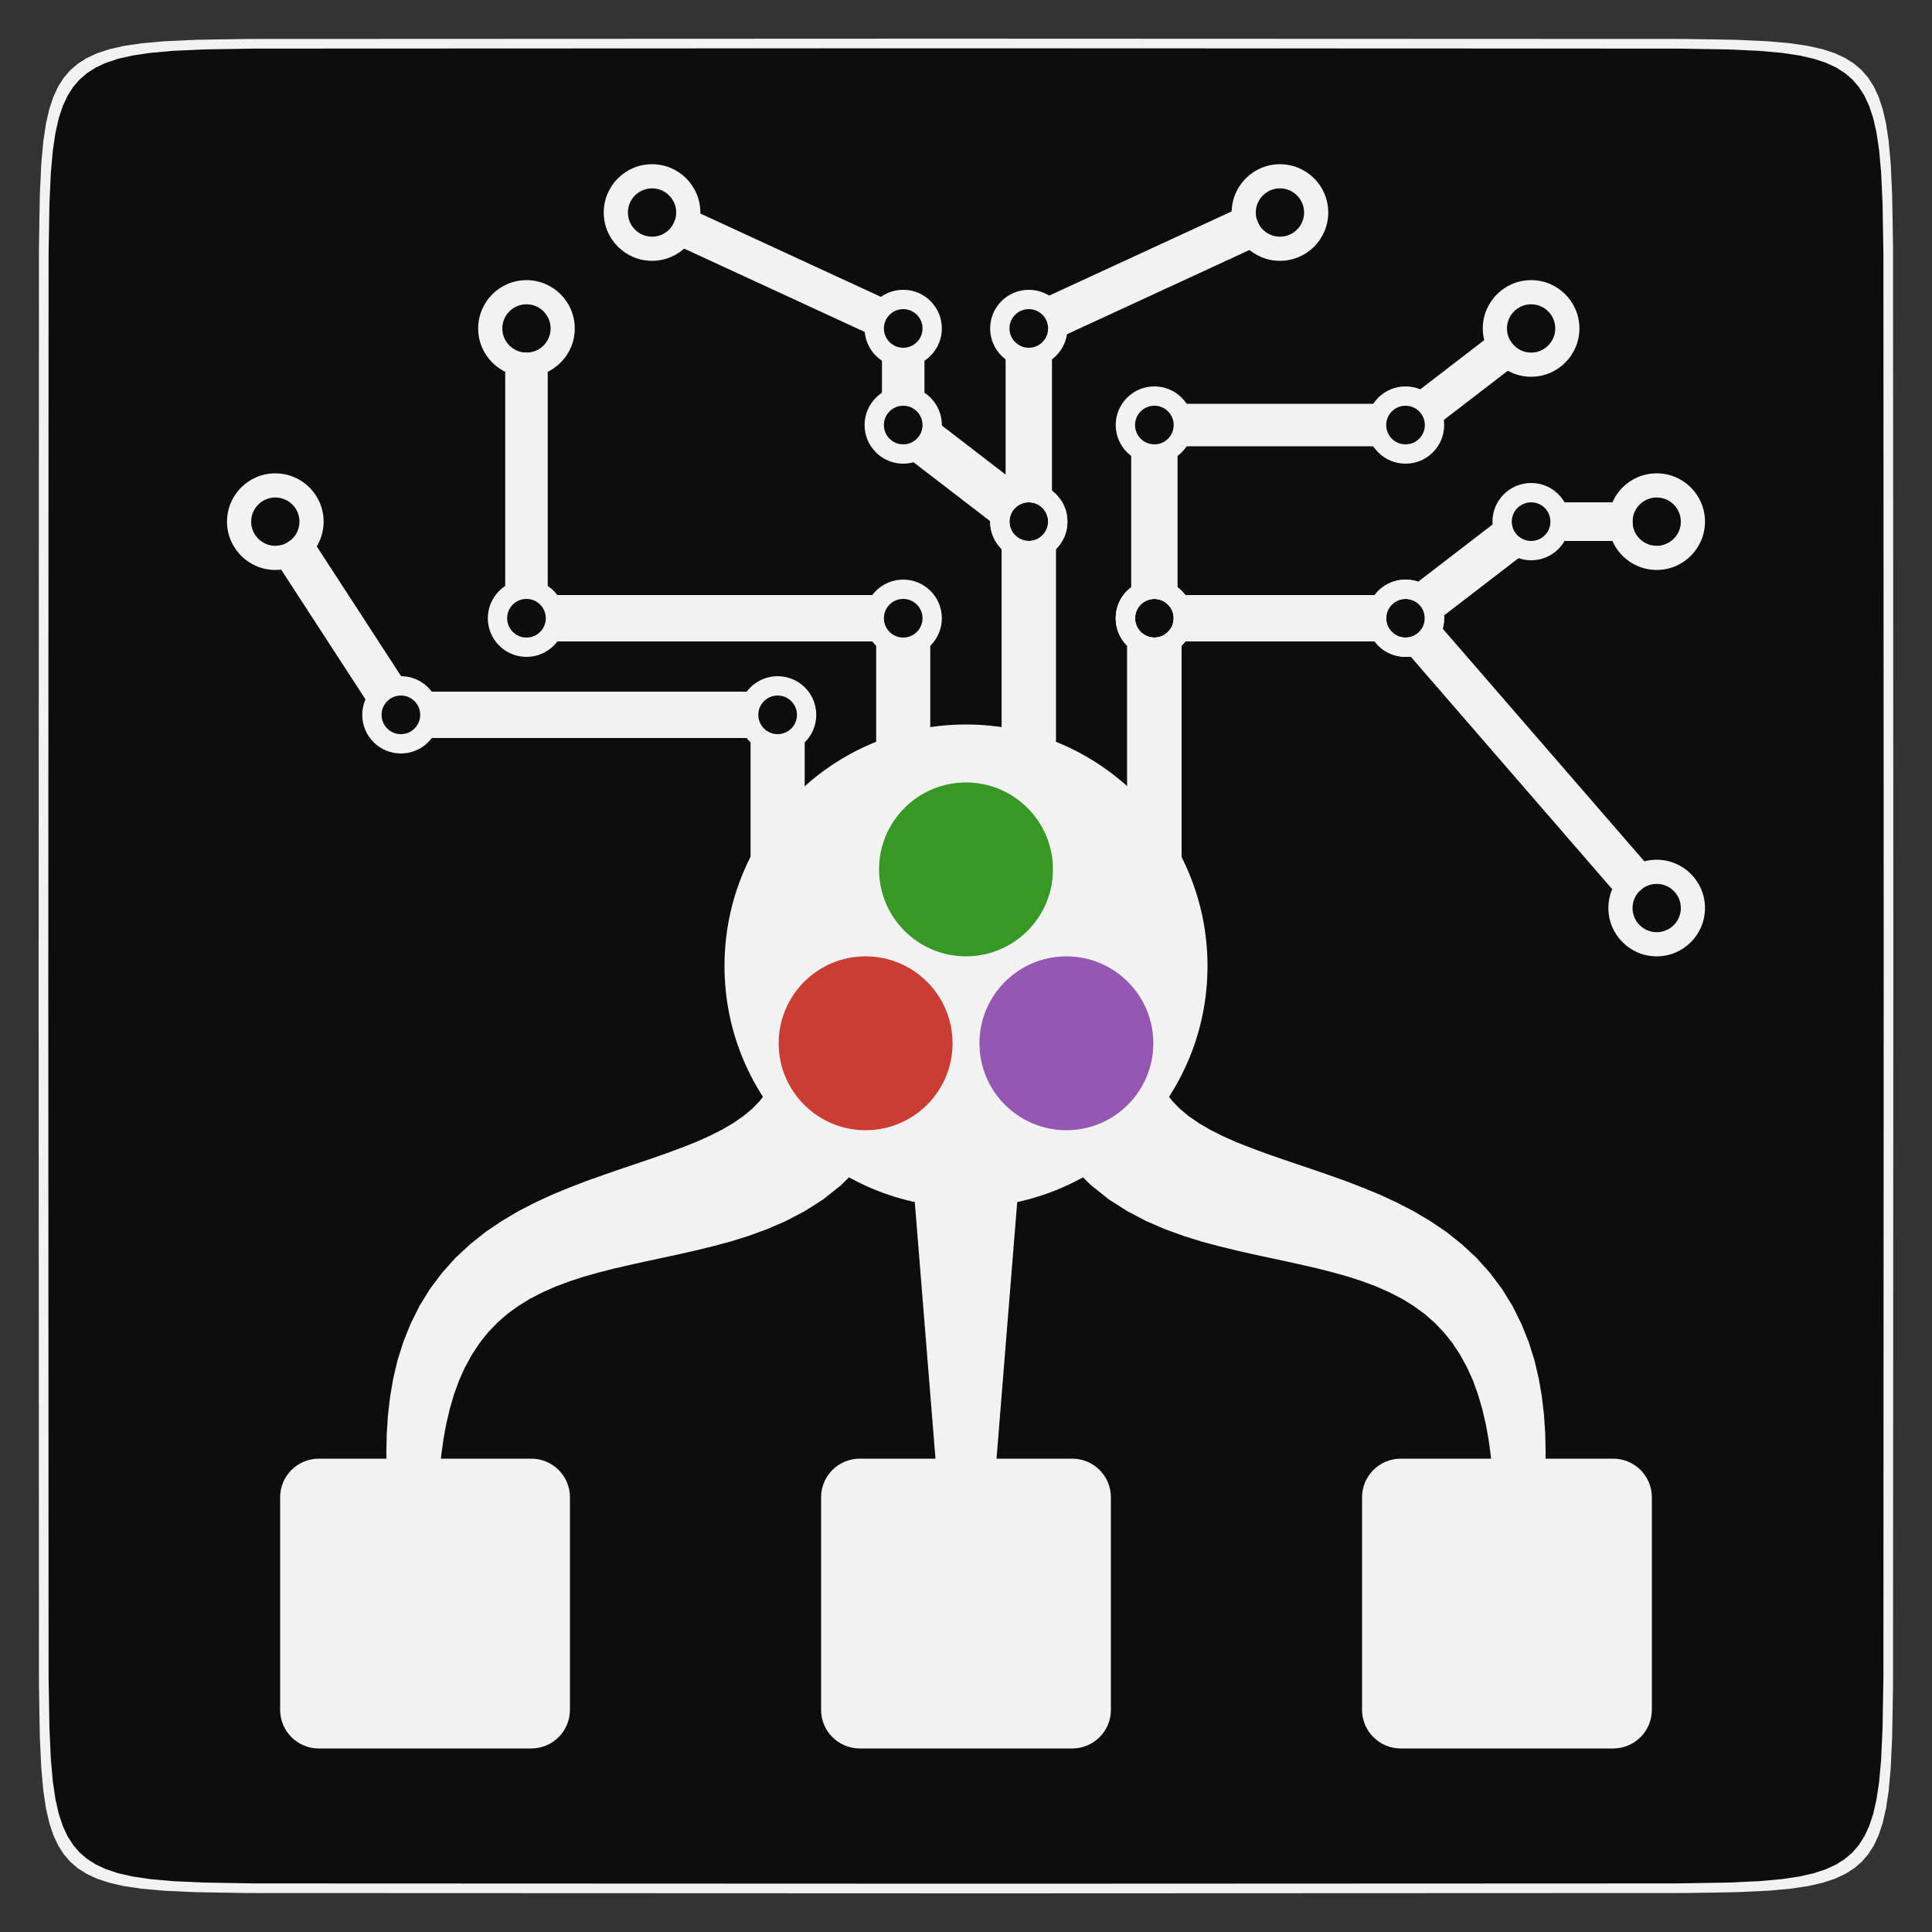 <?xml version="1.0" encoding="UTF-8"?>
<svg xmlns="http://www.w3.org/2000/svg" xmlns:xlink="http://www.w3.org/1999/xlink" width="1000pt" height="1000pt" viewBox="0 0 1000 1000" version="1.1">
<rect x="0" y="0" width="1000" height="1000" fill="#333333" stroke="none"/>
<g id="surface46515">
<path style=" stroke:none;fill-rule:nonzero;fill:rgb(5.098%,5.098%,5.098%);fill-opacity:1;" d="M 980 500 L 979.852 872.141 L 979.406 898.727 L 978.656 915.012 L 977.598 926.816 L 976.215 936.039 L 974.492 943.555 L 972.41 949.832 L 969.934 955.16 L 967.031 959.723 L 963.648 963.648 L 959.723 967.031 L 955.16 969.934 L 949.832 972.41 L 943.555 974.492 L 936.039 976.215 L 926.816 977.598 L 915.012 978.656 L 898.727 979.406 L 872.141 979.852 L 511.48 980 L 127.859 979.852 L 101.273 979.406 L 84.988 978.656 L 73.184 977.598 L 63.961 976.215 L 56.445 974.492 L 50.168 972.41 L 44.84 969.934 L 40.277 967.031 L 36.352 963.648 L 32.969 959.723 L 30.066 955.16 L 27.59 949.832 L 25.508 943.555 L 23.785 936.039 L 22.402 926.816 L 21.344 915.012 L 20.594 898.727 L 20.148 872.141 L 20 512.305 L 20.148 127.859 L 20.594 101.273 L 21.344 84.988 L 22.402 73.184 L 23.785 63.961 L 25.508 56.445 L 27.59 50.168 L 30.066 44.84 L 32.969 40.277 L 36.352 36.352 L 40.277 32.969 L 44.84 30.066 L 50.168 27.59 L 56.445 25.508 L 63.961 23.785 L 73.184 22.402 L 84.988 21.344 L 101.273 20.594 L 127.859 20.148 L 487.188 20 L 872.141 20.148 L 898.727 20.594 L 915.012 21.344 L 926.816 22.402 L 936.039 23.785 L 943.555 25.508 L 949.832 27.59 L 955.16 30.066 L 959.723 32.969 L 963.648 36.352 L 967.031 40.277 L 969.934 44.84 L 972.41 50.168 L 974.492 56.445 L 976.215 63.961 L 977.598 73.184 L 978.656 84.988 L 979.406 101.273 L 979.852 127.859 L 980 486.812 Z M 980 500 "/>
<path style=" stroke:none;fill-rule:evenodd;fill:rgb(94.902%,94.902%,94.902%);fill-opacity:1;" d="M 583.5 457.5 L 583.5 332.5 L 611.5 332.5 L 611.5 457.5 "/>
<path style=" stroke:none;fill-rule:evenodd;fill:rgb(94.902%,94.902%,94.902%);fill-opacity:1;" d="M 585.5 307.5 L 585.5 232.5 L 609.5 232.5 L 609.5 307.5 "/>
<path style=" stroke:none;fill-rule:evenodd;fill:rgb(94.902%,94.902%,94.902%);fill-opacity:1;" d="M 610 209 L 715 209 L 715 231 L 610 231 "/>
<path style=" stroke:none;fill-rule:evenodd;fill:rgb(94.902%,94.902%,94.902%);fill-opacity:1;" d="M 731.312 204.453 L 746.371 192.867 L 776.496 169.695 L 788.688 185.547 L 773.629 197.133 L 743.504 220.305 "/>
<path style=" stroke:none;fill-rule:evenodd;fill:rgb(94.902%,94.902%,94.902%);fill-opacity:1;" d="M 617.5 320 C 617.5 331.047 608.547 340 597.5 340 C 586.453 340 577.5 331.047 577.5 320 C 577.5 308.953 586.453 300 597.5 300 C 608.547 300 617.5 308.953 617.5 320 Z M 617.5 320 L 607.5 320 C 607.5 325.523 603.023 330 597.5 330 C 591.977 330 587.5 325.523 587.5 320 C 587.5 314.477 591.977 310 597.5 310 C 603.023 310 607.5 314.477 607.5 320 Z M 617.5 320 "/>
<path style=" stroke:none;fill-rule:evenodd;fill:rgb(94.902%,94.902%,94.902%);fill-opacity:1;" d="M 617.5 220 C 617.5 231.047 608.547 240 597.5 240 C 586.453 240 577.5 231.047 577.5 220 C 577.5 208.953 586.453 200 597.5 200 C 608.547 200 617.5 208.953 617.5 220 Z M 617.5 220 L 607.5 220 C 607.5 225.523 603.023 230 597.5 230 C 591.977 230 587.5 225.523 587.5 220 C 587.5 214.477 591.977 210 597.5 210 C 603.023 210 607.5 214.477 607.5 220 Z M 617.5 220 "/>
<path style=" stroke:none;fill-rule:evenodd;fill:rgb(94.902%,94.902%,94.902%);fill-opacity:1;" d="M 747.5 220 C 747.5 231.047 738.547 240 727.5 240 C 716.453 240 707.5 231.047 707.5 220 C 707.5 208.953 716.453 200 727.5 200 C 738.547 200 747.5 208.953 747.5 220 Z M 747.5 220 L 737.5 220 C 737.5 225.523 733.023 230 727.5 230 C 721.977 230 717.5 225.523 717.5 220 C 717.5 214.477 721.977 210 727.5 210 C 733.023 210 737.5 214.477 737.5 220 Z M 747.5 220 "/>
<path style=" stroke:none;fill-rule:evenodd;fill:rgb(94.902%,94.902%,94.902%);fill-opacity:1;" d="M 817.5 170 C 817.5 183.809 806.309 195 792.5 195 C 778.691 195 767.5 183.809 767.5 170 C 767.5 156.191 778.691 145 792.5 145 C 806.309 145 817.5 156.191 817.5 170 Z M 817.5 170 L 805 170 C 805 176.902 799.402 182.5 792.5 182.5 C 785.598 182.5 780 176.902 780 170 C 780 163.098 785.598 157.5 792.5 157.5 C 799.402 157.5 805 163.098 805 170 Z M 817.5 170 "/>
<path style=" stroke:none;fill-rule:evenodd;fill:rgb(94.902%,94.902%,94.902%);fill-opacity:1;" d="M 518.5 457.5 L 518.5 282.5 L 546.5 282.5 L 546.5 457.5 "/>
<path style=" stroke:none;fill-rule:evenodd;fill:rgb(94.902%,94.902%,94.902%);fill-opacity:1;" d="M 520.5 257.5 L 520.5 182.5 L 544.5 182.5 L 544.5 257.5 "/>
<path style=" stroke:none;fill-rule:evenodd;fill:rgb(94.902%,94.902%,94.902%);fill-opacity:1;" d="M 539.238 154.773 L 575.008 138.266 L 646.539 105.25 L 655.762 125.227 L 619.992 141.734 L 548.461 174.75 "/>
<path style=" stroke:none;fill-rule:evenodd;fill:rgb(94.902%,94.902%,94.902%);fill-opacity:1;" d="M 552.5 270 C 552.5 281.047 543.547 290 532.5 290 C 521.453 290 512.5 281.047 512.5 270 C 512.5 258.953 521.453 250 532.5 250 C 543.547 250 552.5 258.953 552.5 270 Z M 552.5 270 L 542.5 270 C 542.5 275.523 538.023 280 532.5 280 C 526.977 280 522.5 275.523 522.5 270 C 522.5 264.477 526.977 260 532.5 260 C 538.023 260 542.5 264.477 542.5 270 Z M 552.5 270 "/>
<path style=" stroke:none;fill-rule:evenodd;fill:rgb(94.902%,94.902%,94.902%);fill-opacity:1;" d="M 552.5 170 C 552.5 181.047 543.547 190 532.5 190 C 521.453 190 512.5 181.047 512.5 170 C 512.5 158.953 521.453 150 532.5 150 C 543.547 150 552.5 158.953 552.5 170 Z M 552.5 170 L 542.5 170 C 542.5 175.523 538.023 180 532.5 180 C 526.977 180 522.5 175.523 522.5 170 C 522.5 164.477 526.977 160 532.5 160 C 538.023 160 542.5 164.477 542.5 170 Z M 552.5 170 "/>
<path style=" stroke:none;fill-rule:evenodd;fill:rgb(94.902%,94.902%,94.902%);fill-opacity:1;" d="M 687.5 110 C 687.5 123.809 676.309 135 662.5 135 C 648.691 135 637.5 123.809 637.5 110 C 637.5 96.191 648.691 85 662.5 85 C 676.309 85 687.5 96.191 687.5 110 Z M 687.5 110 L 675 110 C 675 116.902 669.402 122.5 662.5 122.5 C 655.598 122.5 650 116.902 650 110 C 650 103.098 655.598 97.5 662.5 97.5 C 669.402 97.5 675 103.098 675 110 Z M 687.5 110 "/>
<path style=" stroke:none;fill-rule:evenodd;fill:rgb(94.902%,94.902%,94.902%);fill-opacity:1;" d="M 583.5 457.5 L 583.5 332.5 L 611.5 332.5 L 611.5 457.5 "/>
<path style=" stroke:none;fill-rule:evenodd;fill:rgb(94.902%,94.902%,94.902%);fill-opacity:1;" d="M 610 308 L 715 308 L 715 332 L 610 332 "/>
<path style=" stroke:none;fill-rule:evenodd;fill:rgb(94.902%,94.902%,94.902%);fill-opacity:1;" d="M 730.699 303.66 L 775.887 268.902 L 789.301 286.34 L 744.113 321.098 "/>
<path style=" stroke:none;fill-rule:evenodd;fill:rgb(94.902%,94.902%,94.902%);fill-opacity:1;" d="M 805 260 L 845 260 L 845 280 L 805 280 "/>
<path style=" stroke:none;fill-rule:evenodd;fill:rgb(94.902%,94.902%,94.902%);fill-opacity:1;" d="M 617.5 320 C 617.5 331.047 608.547 340 597.5 340 C 586.453 340 577.5 331.047 577.5 320 C 577.5 308.953 586.453 300 597.5 300 C 608.547 300 617.5 308.953 617.5 320 Z M 617.5 320 L 607.5 320 C 607.5 325.523 603.023 330 597.5 330 C 591.977 330 587.5 325.523 587.5 320 C 587.5 314.477 591.977 310 597.5 310 C 603.023 310 607.5 314.477 607.5 320 Z M 617.5 320 "/>
<path style=" stroke:none;fill-rule:evenodd;fill:rgb(94.902%,94.902%,94.902%);fill-opacity:1;" d="M 747.5 320 C 747.5 331.047 738.547 340 727.5 340 C 716.453 340 707.5 331.047 707.5 320 C 707.5 308.953 716.453 300 727.5 300 C 738.547 300 747.5 308.953 747.5 320 Z M 747.5 320 L 737.5 320 C 737.5 325.523 733.023 330 727.5 330 C 721.977 330 717.5 325.523 717.5 320 C 717.5 314.477 721.977 310 727.5 310 C 733.023 310 737.5 314.477 737.5 320 Z M 747.5 320 "/>
<path style=" stroke:none;fill-rule:evenodd;fill:rgb(94.902%,94.902%,94.902%);fill-opacity:1;" d="M 812.5 270 C 812.5 281.047 803.547 290 792.5 290 C 781.453 290 772.5 281.047 772.5 270 C 772.5 258.953 781.453 250 792.5 250 C 803.547 250 812.5 258.953 812.5 270 Z M 812.5 270 L 802.5 270 C 802.5 275.523 798.023 280 792.5 280 C 786.977 280 782.5 275.523 782.5 270 C 782.5 264.477 786.977 260 792.5 260 C 798.023 260 802.5 264.477 802.5 270 Z M 812.5 270 "/>
<path style=" stroke:none;fill-rule:evenodd;fill:rgb(94.902%,94.902%,94.902%);fill-opacity:1;" d="M 882.5 270 C 882.5 283.809 871.309 295 857.5 295 C 843.691 295 832.5 283.809 832.5 270 C 832.5 256.191 843.691 245 857.5 245 C 871.309 245 882.5 256.191 882.5 270 Z M 882.5 270 L 870 270 C 870 276.902 864.402 282.5 857.5 282.5 C 850.598 282.5 845 276.902 845 270 C 845 263.098 850.598 257.5 857.5 257.5 C 864.402 257.5 870 263.098 870 270 Z M 882.5 270 "/>
<path style=" stroke:none;fill-rule:evenodd;fill:rgb(94.902%,94.902%,94.902%);fill-opacity:1;" d="M 583.5 457.5 L 583.5 332.5 L 611.5 332.5 L 611.5 457.5 "/>
<path style=" stroke:none;fill-rule:evenodd;fill:rgb(94.902%,94.902%,94.902%);fill-opacity:1;" d="M 610 308 L 715 308 L 715 332 L 610 332 "/>
<path style=" stroke:none;fill-rule:evenodd;fill:rgb(94.902%,94.902%,94.902%);fill-opacity:1;" d="M 744 322.242 L 857.625 453.352 L 841 467.758 L 727.375 336.648 "/>
<path style=" stroke:none;fill-rule:evenodd;fill:rgb(94.902%,94.902%,94.902%);fill-opacity:1;" d="M 617.5 320 C 617.5 331.047 608.547 340 597.5 340 C 586.453 340 577.5 331.047 577.5 320 C 577.5 308.953 586.453 300 597.5 300 C 608.547 300 617.5 308.953 617.5 320 Z M 617.5 320 L 607.5 320 C 607.5 325.523 603.023 330 597.5 330 C 591.977 330 587.5 325.523 587.5 320 C 587.5 314.477 591.977 310 597.5 310 C 603.023 310 607.5 314.477 607.5 320 Z M 617.5 320 "/>
<path style=" stroke:none;fill-rule:evenodd;fill:rgb(94.902%,94.902%,94.902%);fill-opacity:1;" d="M 747.5 320 C 747.5 331.047 738.547 340 727.5 340 C 716.453 340 707.5 331.047 707.5 320 C 707.5 308.953 716.453 300 727.5 300 C 738.547 300 747.5 308.953 747.5 320 Z M 747.5 320 L 737.5 320 C 737.5 325.523 733.023 330 727.5 330 C 721.977 330 717.5 325.523 717.5 320 C 717.5 314.477 721.977 310 727.5 310 C 733.023 310 737.5 314.477 737.5 320 Z M 747.5 320 "/>
<path style=" stroke:none;fill-rule:evenodd;fill:rgb(94.902%,94.902%,94.902%);fill-opacity:1;" d="M 882.5 470 C 882.5 483.809 871.309 495 857.5 495 C 843.691 495 832.5 483.809 832.5 470 C 832.5 456.191 843.691 445 857.5 445 C 871.309 445 882.5 456.191 882.5 470 Z M 882.5 470 L 870 470 C 870 476.902 864.402 482.5 857.5 482.5 C 850.598 482.5 845 476.902 845 470 C 845 463.098 850.598 457.5 857.5 457.5 C 864.402 457.5 870 463.098 870 470 Z M 882.5 470 "/>
<path style=" stroke:none;fill-rule:evenodd;fill:rgb(94.902%,94.902%,94.902%);fill-opacity:1;" d="M 453.5 457.5 L 453.5 332.5 L 481.5 332.5 L 481.5 457.5 "/>
<path style=" stroke:none;fill-rule:evenodd;fill:rgb(94.902%,94.902%,94.902%);fill-opacity:1;" d="M 455 332 L 285 332 L 285 308 L 455 308 "/>
<path style=" stroke:none;fill-rule:evenodd;fill:rgb(94.902%,94.902%,94.902%);fill-opacity:1;" d="M 261.5 307.5 L 261.5 182.5 L 283.5 182.5 L 283.5 307.5 "/>
<path style=" stroke:none;fill-rule:evenodd;fill:rgb(94.902%,94.902%,94.902%);fill-opacity:1;" d="M 487.5 320 C 487.5 331.047 478.547 340 467.5 340 C 456.453 340 447.5 331.047 447.5 320 C 447.5 308.953 456.453 300 467.5 300 C 478.547 300 487.5 308.953 487.5 320 Z M 487.5 320 L 477.5 320 C 477.5 325.523 473.023 330 467.5 330 C 461.977 330 457.5 325.523 457.5 320 C 457.5 314.477 461.977 310 467.5 310 C 473.023 310 477.5 314.477 477.5 320 Z M 487.5 320 "/>
<path style=" stroke:none;fill-rule:evenodd;fill:rgb(94.902%,94.902%,94.902%);fill-opacity:1;" d="M 292.5 320 C 292.5 331.047 283.547 340 272.5 340 C 261.453 340 252.5 331.047 252.5 320 C 252.5 308.953 261.453 300 272.5 300 C 283.547 300 292.5 308.953 292.5 320 Z M 292.5 320 L 282.5 320 C 282.5 325.523 278.023 330 272.5 330 C 266.977 330 262.5 325.523 262.5 320 C 262.5 314.477 266.977 310 272.5 310 C 278.023 310 282.5 314.477 282.5 320 Z M 292.5 320 "/>
<path style=" stroke:none;fill-rule:evenodd;fill:rgb(94.902%,94.902%,94.902%);fill-opacity:1;" d="M 297.5 170 C 297.5 183.809 286.309 195 272.5 195 C 258.691 195 247.5 183.809 247.5 170 C 247.5 156.191 258.691 145 272.5 145 C 286.309 145 297.5 156.191 297.5 170 Z M 297.5 170 L 285 170 C 285 176.902 279.402 182.5 272.5 182.5 C 265.598 182.5 260 176.902 260 170 C 260 163.098 265.598 157.5 272.5 157.5 C 279.402 157.5 285 163.098 285 170 Z M 297.5 170 "/>
<path style=" stroke:none;fill-rule:evenodd;fill:rgb(94.902%,94.902%,94.902%);fill-opacity:1;" d="M 518.5 457.5 L 518.5 282.5 L 546.5 282.5 L 546.5 457.5 "/>
<path style=" stroke:none;fill-rule:evenodd;fill:rgb(94.902%,94.902%,94.902%);fill-opacity:1;" d="M 515.277 271.891 L 470.09 237.133 L 484.723 218.109 L 529.91 252.867 "/>
<path style=" stroke:none;fill-rule:evenodd;fill:rgb(94.902%,94.902%,94.902%);fill-opacity:1;" d="M 456.5 207.5 L 456.5 182.5 L 478.5 182.5 L 478.5 207.5 "/>
<path style=" stroke:none;fill-rule:evenodd;fill:rgb(94.902%,94.902%,94.902%);fill-opacity:1;" d="M 451.961 173.84 L 416.191 157.332 L 344.66 124.316 L 353.039 106.16 L 388.809 122.668 L 460.34 155.684 "/>
<path style=" stroke:none;fill-rule:evenodd;fill:rgb(94.902%,94.902%,94.902%);fill-opacity:1;" d="M 552.5 270 C 552.5 281.047 543.547 290 532.5 290 C 521.453 290 512.5 281.047 512.5 270 C 512.5 258.953 521.453 250 532.5 250 C 543.547 250 552.5 258.953 552.5 270 Z M 552.5 270 L 542.5 270 C 542.5 275.523 538.023 280 532.5 280 C 526.977 280 522.5 275.523 522.5 270 C 522.5 264.477 526.977 260 532.5 260 C 538.023 260 542.5 264.477 542.5 270 Z M 552.5 270 "/>
<path style=" stroke:none;fill-rule:evenodd;fill:rgb(94.902%,94.902%,94.902%);fill-opacity:1;" d="M 487.5 220 C 487.5 231.047 478.547 240 467.5 240 C 456.453 240 447.5 231.047 447.5 220 C 447.5 208.953 456.453 200 467.5 200 C 478.547 200 487.5 208.953 487.5 220 Z M 487.5 220 L 477.5 220 C 477.5 225.523 473.023 230 467.5 230 C 461.977 230 457.5 225.523 457.5 220 C 457.5 214.477 461.977 210 467.5 210 C 473.023 210 477.5 214.477 477.5 220 Z M 487.5 220 "/>
<path style=" stroke:none;fill-rule:evenodd;fill:rgb(94.902%,94.902%,94.902%);fill-opacity:1;" d="M 487.5 170 C 487.5 181.047 478.547 190 467.5 190 C 456.453 190 447.5 181.047 447.5 170 C 447.5 158.953 456.453 150 467.5 150 C 478.547 150 487.5 158.953 487.5 170 Z M 487.5 170 L 477.5 170 C 477.5 175.523 473.023 180 467.5 180 C 461.977 180 457.5 175.523 457.5 170 C 457.5 164.477 461.977 160 467.5 160 C 473.023 160 477.5 164.477 477.5 170 Z M 487.5 170 "/>
<path style=" stroke:none;fill-rule:evenodd;fill:rgb(94.902%,94.902%,94.902%);fill-opacity:1;" d="M 362.5 110 C 362.5 123.809 351.309 135 337.5 135 C 323.691 135 312.5 123.809 312.5 110 C 312.5 96.191 323.691 85 337.5 85 C 351.309 85 362.5 96.191 362.5 110 Z M 362.5 110 L 350 110 C 350 116.902 344.402 122.5 337.5 122.5 C 330.598 122.5 325 116.902 325 110 C 325 103.098 330.598 97.5 337.5 97.5 C 344.402 97.5 350 103.098 350 110 Z M 362.5 110 "/>
<path style=" stroke:none;fill-rule:evenodd;fill:rgb(94.902%,94.902%,94.902%);fill-opacity:1;" d="M 388.5 457.5 L 388.5 382.5 L 416.5 382.5 L 416.5 457.5 "/>
<path style=" stroke:none;fill-rule:evenodd;fill:rgb(94.902%,94.902%,94.902%);fill-opacity:1;" d="M 390 382 L 220 382 L 220 358 L 390 358 "/>
<path style=" stroke:none;fill-rule:evenodd;fill:rgb(94.902%,94.902%,94.902%);fill-opacity:1;" d="M 191.465 365.516 L 157.215 312.82 L 140.09 286.477 L 158.535 274.484 L 192.785 327.18 L 209.91 353.523 "/>
<path style=" stroke:none;fill-rule:evenodd;fill:rgb(94.902%,94.902%,94.902%);fill-opacity:1;" d="M 422.5 370 C 422.5 381.047 413.547 390 402.5 390 C 391.453 390 382.5 381.047 382.5 370 C 382.5 358.953 391.453 350 402.5 350 C 413.547 350 422.5 358.953 422.5 370 Z M 422.5 370 L 412.5 370 C 412.5 375.523 408.023 380 402.5 380 C 396.977 380 392.5 375.523 392.5 370 C 392.5 364.477 396.977 360 402.5 360 C 408.023 360 412.5 364.477 412.5 370 Z M 422.5 370 "/>
<path style=" stroke:none;fill-rule:evenodd;fill:rgb(94.902%,94.902%,94.902%);fill-opacity:1;" d="M 227.5 370 C 227.5 381.047 218.547 390 207.5 390 C 196.453 390 187.5 381.047 187.5 370 C 187.5 358.953 196.453 350 207.5 350 C 218.547 350 227.5 358.953 227.5 370 Z M 227.5 370 L 217.5 370 C 217.5 375.523 213.023 380 207.5 380 C 201.977 380 197.5 375.523 197.5 370 C 197.5 364.477 201.977 360 207.5 360 C 213.023 360 217.5 364.477 217.5 370 Z M 227.5 370 "/>
<path style=" stroke:none;fill-rule:evenodd;fill:rgb(94.902%,94.902%,94.902%);fill-opacity:1;" d="M 167.5 270 C 167.5 283.809 156.309 295 142.5 295 C 128.691 295 117.5 283.809 117.5 270 C 117.5 256.191 128.691 245 142.5 245 C 156.309 245 167.5 256.191 167.5 270 Z M 167.5 270 L 155 270 C 155 276.902 149.402 282.5 142.5 282.5 C 135.598 282.5 130 276.902 130 270 C 130 263.098 135.598 257.5 142.5 257.5 C 149.402 257.5 155 263.098 155 270 Z M 167.5 270 "/>
<path style=" stroke:none;fill-rule:nonzero;fill:rgb(94.902%,94.902%,94.902%);fill-opacity:1;" d="M 208.738 822.852 L 206.723 814.27 L 205.062 805.461 L 203.656 796.574 L 202.43 787.684 L 201.402 778.723 L 200.602 769.641 L 200.129 760.453 L 199.98 751.223 L 200.191 741.926 L 200.805 732.547 L 201.895 723.098 L 203.52 713.602 L 205.77 704.031 L 208.785 694.504 L 212.539 685.168 L 217.094 676.02 L 222.535 667.16 L 228.789 658.84 L 235.77 651.047 L 243.398 643.98 L 251.469 637.555 L 259.914 631.875 L 268.52 626.781 L 277.285 622.285 L 286.086 618.219 L 294.871 614.621 L 303.539 611.281 L 312.164 608.211 L 320.617 605.289 L 328.969 602.465 L 337.113 599.703 L 345.031 596.918 L 352.777 594.051 L 360.145 591.141 L 367.051 588.062 L 373.562 584.789 L 379.492 581.332 L 384.812 577.652 L 389.406 573.836 L 393.246 569.848 L 396.527 565.582 L 399.145 561.211 L 401.262 556.465 L 402.965 551.352 L 404.18 545.867 L 405.039 539.816 L 405.492 533.441 L 405.551 526.793 L 405.012 519.043 L 474.988 520.957 L 473.973 530.609 L 472.57 541.305 L 470.434 552.137 L 467.445 563.055 L 463.395 574.156 L 458.094 584.969 L 451.633 595.355 L 443.891 604.957 L 435.328 613.43 L 426.02 620.84 L 416.344 626.984 L 406.637 632.066 L 396.926 636.258 L 387.391 639.719 L 377.961 642.656 L 368.77 645.109 L 359.855 647.281 L 351.035 649.285 L 342.395 651.148 L 333.965 652.957 L 325.672 654.793 L 317.605 656.656 L 309.715 658.691 L 302.066 660.832 L 294.707 663.246 L 287.602 665.895 L 280.805 668.906 L 274.348 672.219 L 268.297 675.961 L 262.602 680.09 L 257.371 684.691 L 252.512 689.762 L 248.145 695.27 L 244.191 701.301 L 240.66 707.766 L 237.602 714.551 L 235.008 721.695 L 232.812 729.18 L 231.004 736.891 L 229.559 744.797 L 228.441 752.852 L 227.629 761.02 L 227.105 769.242 L 226.879 777.555 L 226.871 785.973 L 227.059 794.43 L 227.414 802.859 L 228.02 811.312 L 228.527 819.957 "/>
<path style=" stroke:none;fill-rule:nonzero;fill:rgb(94.902%,94.902%,94.902%);fill-opacity:1;" d="M 220 905 L 165 905 C 153.953 905 145 896.047 145 885 L 145 775 C 145 763.953 153.953 755 165 755 L 275 755 C 286.047 755 295 763.953 295 775 L 295 885 C 295 896.047 286.047 905 275 905 Z M 220 905 "/>
<path style=" stroke:none;fill-rule:nonzero;fill:rgb(94.902%,94.902%,94.902%);fill-opacity:1;" d="M 490 823.801 L 489.25 817.602 L 488.75 811.398 L 486.75 786.602 L 486.25 780.398 L 484.25 755.602 L 483.75 749.398 L 481.75 724.602 L 481.25 718.398 L 479.25 693.602 L 478.75 687.398 L 476.75 662.602 L 476.25 656.398 L 474.25 631.602 L 473.75 625.398 L 471.75 600.602 L 471.25 594.398 L 469.25 569.602 L 468.75 563.398 L 466.75 538.602 L 466.25 532.398 L 465.75 526.199 L 465 520 L 535 520 L 534.25 526.199 L 533.75 532.398 L 533.25 538.602 L 531.25 563.398 L 530.75 569.602 L 528.75 594.398 L 528.25 600.602 L 526.25 625.398 L 525.75 631.602 L 523.75 656.398 L 523.25 662.602 L 521.25 687.398 L 520.75 693.602 L 518.75 718.398 L 518.25 724.602 L 516.25 749.398 L 515.75 755.602 L 513.75 780.398 L 513.25 786.602 L 511.25 811.398 L 510.75 817.602 L 510 823.801 "/>
<path style=" stroke:none;fill-rule:nonzero;fill:rgb(94.902%,94.902%,94.902%);fill-opacity:1;" d="M 500 905 L 445 905 C 433.953 905 425 896.047 425 885 L 425 775 C 425 763.953 433.953 755 445 755 L 555 755 C 566.047 755 575 763.953 575 775 L 575 885 C 575 896.047 566.047 905 555 905 Z M 500 905 "/>
<path style=" stroke:none;fill-rule:nonzero;fill:rgb(94.902%,94.902%,94.902%);fill-opacity:1;" d="M 771.473 819.957 L 771.977 811.316 L 772.582 802.863 L 772.93 794.434 L 773.121 785.969 L 773.113 777.559 L 772.883 769.246 L 772.359 761.016 L 771.547 752.844 L 770.438 744.793 L 768.988 736.895 L 767.18 729.184 L 764.98 721.691 L 762.395 714.547 L 759.332 707.77 L 755.797 701.293 L 751.852 695.27 L 747.48 689.766 L 742.617 684.688 L 737.391 680.09 L 731.699 675.965 L 725.645 672.219 L 719.184 668.906 L 712.395 665.895 L 705.285 663.246 L 697.922 660.832 L 690.273 658.688 L 682.391 656.656 L 674.324 654.793 L 666.023 652.953 L 657.602 651.148 L 648.957 649.289 L 640.137 647.281 L 631.227 645.105 L 622.031 642.656 L 612.602 639.719 L 603.066 636.258 L 593.352 632.062 L 583.645 626.98 L 573.973 620.836 L 564.672 613.438 L 556.102 604.969 L 548.348 595.348 L 541.898 584.961 L 536.602 574.168 L 532.543 563.051 L 529.559 552.129 L 527.422 541.309 L 526.02 530.594 L 525.012 520.926 L 594.988 519.074 L 594.441 526.809 L 594.5 533.438 L 594.957 539.824 L 595.809 545.871 L 597.023 551.336 L 598.734 556.465 L 600.852 561.223 L 603.457 565.578 L 606.742 569.84 L 610.586 573.832 L 615.184 577.652 L 620.508 581.336 L 626.426 584.789 L 632.938 588.062 L 639.848 591.141 L 647.215 594.051 L 654.965 596.918 L 662.879 599.703 L 671.02 602.465 L 679.375 605.289 L 687.824 608.207 L 696.453 611.281 L 705.125 614.621 L 713.906 618.223 L 722.703 622.285 L 731.469 626.777 L 740.078 631.875 L 748.523 637.555 L 756.59 643.977 L 764.227 651.043 L 771.203 658.844 L 777.449 667.16 L 782.902 676.016 L 787.453 685.172 L 791.203 694.5 L 794.227 704.027 L 796.473 713.605 L 798.098 723.094 L 799.184 732.539 L 799.805 741.926 L 800.008 751.23 L 799.859 760.453 L 799.383 769.633 L 798.59 778.719 L 797.562 787.684 L 796.336 796.57 L 794.934 805.457 L 793.273 814.27 L 791.262 822.852 "/>
<path style=" stroke:none;fill-rule:nonzero;fill:rgb(94.902%,94.902%,94.902%);fill-opacity:1;" d="M 780 905 L 725 905 C 713.953 905 705 896.047 705 885 L 705 775 C 705 763.953 713.953 755 725 755 L 835 755 C 846.047 755 855 763.953 855 775 L 855 885 C 855 896.047 846.047 905 835 905 Z M 780 905 "/>
<path style=" stroke:none;fill-rule:nonzero;fill:rgb(94.902%,94.902%,94.902%);fill-opacity:1;" d="M 625 500 C 625 569.035 569.035 625 500 625 C 430.965 625 375 569.035 375 500 C 375 430.965 430.965 375 500 375 C 569.035 375 625 430.965 625 500 Z M 625 500 "/>
<path style=" stroke:none;fill-rule:nonzero;fill:rgb(79.6%,23.5%,20%);fill-opacity:1;" d="M 493.039 540 C 493.039 564.852 472.891 585 448.039 585 C 423.188 585 403.039 564.852 403.039 540 C 403.039 515.148 423.188 495 448.039 495 C 472.891 495 493.039 515.148 493.039 540 Z M 493.039 540 "/>
<path style=" stroke:none;fill-rule:nonzero;fill:rgb(22%,59.6%,14.9%);fill-opacity:1;" d="M 545 450 C 545 474.852 524.852 495 500 495 C 475.148 495 455 474.852 455 450 C 455 425.148 475.148 405 500 405 C 524.852 405 545 425.148 545 450 Z M 545 450 "/>
<path style=" stroke:none;fill-rule:nonzero;fill:rgb(58.4%,34.5%,69.8%);fill-opacity:1;" d="M 596.961 540 C 596.961 564.852 576.812 585 551.961 585 C 527.109 585 506.961 564.852 506.961 540 C 506.961 515.148 527.109 495 551.961 495 C 576.812 495 596.961 515.148 596.961 540 Z M 596.961 540 "/>
<path style=" stroke:none;fill-rule:evenodd;fill:rgb(94.902%,94.902%,94.902%);fill-opacity:1;" d="M 980 500 L 979.852 872.141 L 979.406 898.727 L 978.656 915.012 L 977.598 926.816 L 976.215 936.039 L 974.492 943.555 L 972.41 949.832 L 969.934 955.16 L 967.031 959.723 L 963.648 963.648 L 959.723 967.031 L 955.16 969.934 L 949.832 972.41 L 943.555 974.492 L 936.039 976.215 L 926.816 977.598 L 915.012 978.656 L 898.727 979.406 L 872.141 979.852 L 511.48 980 L 127.859 979.852 L 101.273 979.406 L 84.988 978.656 L 73.184 977.598 L 63.961 976.215 L 56.445 974.492 L 50.168 972.41 L 44.84 969.934 L 40.277 967.031 L 36.352 963.648 L 32.969 959.723 L 30.066 955.16 L 27.59 949.832 L 25.508 943.555 L 23.785 936.039 L 22.402 926.816 L 21.344 915.012 L 20.594 898.727 L 20.148 872.141 L 20 512.305 L 20.148 127.859 L 20.594 101.273 L 21.344 84.988 L 22.402 73.184 L 23.785 63.961 L 25.508 56.445 L 27.59 50.168 L 30.066 44.84 L 32.969 40.277 L 36.352 36.352 L 40.277 32.969 L 44.84 30.066 L 50.168 27.59 L 56.445 25.508 L 63.961 23.785 L 73.184 22.402 L 84.988 21.344 L 101.273 20.594 L 127.859 20.148 L 487.188 20 L 872.141 20.148 L 898.727 20.594 L 915.012 21.344 L 926.816 22.402 L 936.039 23.785 L 943.555 25.508 L 949.832 27.59 L 955.16 30.066 L 959.723 32.969 L 963.648 36.352 L 967.031 40.277 L 969.934 44.84 L 972.41 50.168 L 974.492 56.445 L 976.215 63.961 L 977.598 73.184 L 978.656 84.988 L 979.406 101.273 L 979.852 127.859 L 980 486.812 Z M 975 500 L 974.852 868.262 L 974.41 894.574 L 973.672 910.688 L 972.621 922.367 L 971.254 931.496 L 969.551 938.934 L 967.488 945.145 L 965.039 950.418 L 962.168 954.934 L 958.82 958.82 L 954.934 962.168 L 950.418 965.039 L 945.145 967.488 L 938.934 969.551 L 931.496 971.254 L 922.367 972.621 L 910.688 973.672 L 894.574 974.41 L 868.262 974.852 L 511.359 975 L 131.738 974.852 L 105.426 974.41 L 89.312 973.672 L 77.633 972.621 L 68.504 971.254 L 61.066 969.551 L 54.855 967.488 L 49.582 965.039 L 45.066 962.168 L 41.18 958.82 L 37.832 954.934 L 34.961 950.418 L 32.512 945.145 L 30.449 938.934 L 28.746 931.496 L 27.379 922.367 L 26.328 910.688 L 25.59 894.574 L 25.148 868.262 L 25 512.176 L 25.148 131.738 L 25.59 105.426 L 26.328 89.312 L 27.379 77.633 L 28.746 68.504 L 30.449 61.066 L 32.512 54.855 L 34.961 49.582 L 37.832 45.066 L 41.18 41.18 L 45.066 37.832 L 49.582 34.961 L 54.855 32.512 L 61.066 30.449 L 68.504 28.746 L 77.633 27.379 L 89.312 26.328 L 105.426 25.59 L 131.738 25.148 L 487.32 25 L 868.262 25.148 L 894.574 25.59 L 910.688 26.328 L 922.367 27.379 L 931.496 28.746 L 938.934 30.449 L 945.145 32.512 L 950.418 34.961 L 954.934 37.832 L 958.82 41.18 L 962.168 45.066 L 965.039 49.582 L 967.488 54.855 L 969.551 61.066 L 971.254 68.504 L 972.621 77.633 L 973.672 89.312 L 974.41 105.426 L 974.852 131.738 L 975 486.949 Z M 975 500 "/>
</g>
</svg>
